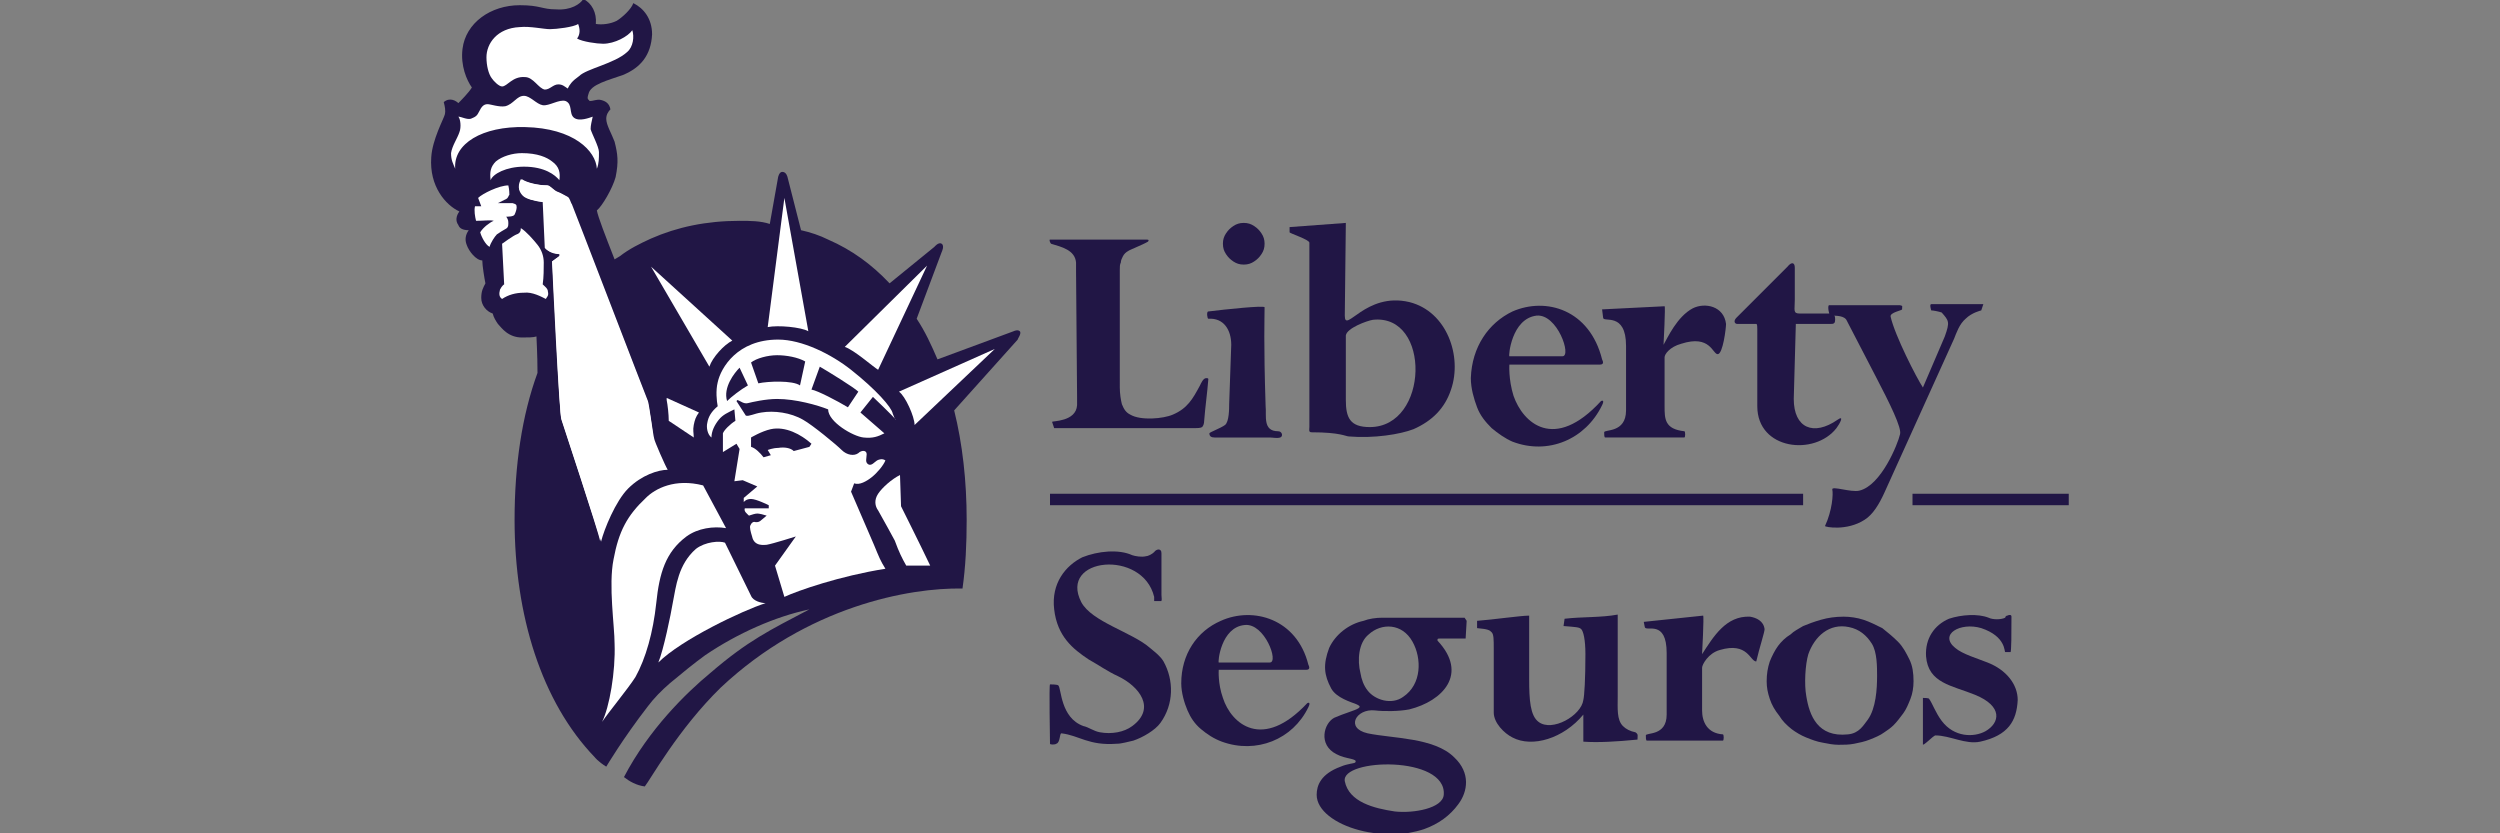 <?xml version="1.0" encoding="utf-8"?>
<!-- Generator: Adobe Illustrator 25.0.0, SVG Export Plug-In . SVG Version: 6.00 Build 0)  -->
<svg version="1.1" id="Layer_1" xmlns="http://www.w3.org/2000/svg" xmlns:xlink="http://www.w3.org/1999/xlink" x="0px" y="0px"
	 viewBox="0 0 240 80" style="enable-background:new 0 0 240 80;" xml:space="preserve">
<rect x="0" y="0" width="240" height="80" fill="#808080" stroke="none"/>
<style type="text/css">
	.st0{fill-rule:evenodd;clip-rule:evenodd;fill:#211645;}
	.st1{fill-rule:evenodd;clip-rule:evenodd;fill:#FFFFFF;}
</style>
<desc>Created with Sketch.</desc>
<g id="Symbols">
	<g id="Elements-_x2F_-Logo-_x2F_-Default" transform="translate(-1, -1)">
		<g id="logo" transform="translate(1, 1)">
			<g id="Seguros" transform="translate(75, 66)">
				<path id="Fill-26" class="st0" d="M109.9-3c0.2,2.6,2.5,2.8,4.7,3.7c2.7,1.1,2.4,2.7,1,3.5c-1.1,0.6-3,0.6-4.2-1
					c-0.6-0.8-0.9-1.7-1.2-2.1C110.2,1,109.7,1,109.6,1c0,0,0,4.2,0,4.4c-0.1,0.4,1-0.8,1.2-0.8c1.4,0,2.9,0.9,4.3,0.6
					c2.7-0.6,3.5-2,3.6-4c0-1.5-1.1-2.9-2.9-3.6c-1-0.4-2.4-0.8-3.1-1.4c-1.6-1.3,0.5-2.5,2.5-1.9c2.4,0.8,2.2,2.3,2.3,2.3
					c0.1,0,0.4,0,0.5,0c0.1,0.1,0.1-2,0.1-3.4c0-0.2-0.2-0.2-0.4-0.1c-0.1,0-0.2,0.1-0.2,0.2c-0.4,0.2-1.2,0.2-1.6,0
					c-1-0.4-2.6-0.3-3.8,0.1C110.7-6,109.8-4.7,109.9-3"/>
				<path id="Fill-20" class="st0" d="M102-6.8c-0.8,0-1.5,0.1-2.2,0.3c-0.7,0.2-1.2,0.4-1.7,0.6c-0.5,0.3-0.9,0.5-1.2,0.8
					C96.4-4.8,96-4.4,95.7-4c-0.3,0.4-0.6,1-0.8,1.5c-0.2,0.6-0.3,1.2-0.3,1.9c0,0.6,0.1,1.1,0.3,1.7c0.2,0.6,0.5,1.1,0.9,1.6
					C96.1,3.2,96.5,3.6,97,4c0.4,0.3,0.9,0.6,1.4,0.8c0.5,0.2,1,0.4,1.6,0.5c0.5,0.1,1,0.2,1.5,0.2c0.5,0,1,0,1.5-0.1
					c0.5-0.1,1-0.2,1.5-0.4c0.5-0.2,1-0.4,1.4-0.7c0.3-0.2,0.6-0.4,0.9-0.7c0.3-0.3,0.6-0.7,0.9-1.1c0.3-0.4,0.5-0.9,0.7-1.4
					c0.2-0.5,0.3-1.1,0.3-1.7c0-0.8-0.1-1.5-0.4-2.1c-0.3-0.6-0.6-1.2-1.1-1.7c-0.5-0.5-1-0.9-1.5-1.3c-0.6-0.3-1.2-0.6-1.8-0.8
					C103.3-6.7,102.6-6.8,102-6.8 M102.5-5.8c1,0.2,1.7,0.8,2.2,1.6c0.5,0.8,0.5,2.2,0.5,3.1c0,1.2-0.1,3.1-0.9,4.2
					c-0.4,0.5-0.8,1.3-1.9,1.4c-2.9,0.3-3.7-1.8-4-3.7c-0.2-1.1-0.1-3,0.2-4C99.2-4.9,100.6-6.2,102.5-5.8"/>
				<path id="Fill-25" class="st0" d="M82.9-5.8C83-5.3,85-6.6,85-3.3v5.9c0,2.1-2,1.7-2,2c0,0.2,0,0.5,0.1,0.5l7.3,0
					c0.1,0,0.1-0.6,0-0.6c-1.5-0.1-2-1.2-2-2.3v-4.1c0-0.3,0.6-1.4,1.7-1.7c2.7-0.8,2.9,1.1,3.5,1.1c0.3-1.3,0.8-2.8,0.8-3.1
					c-0.1-0.8-0.8-1.1-1.4-1.2c-2.3-0.1-3.5,1.9-4.6,3.6c0,0,0.2-3.7,0.1-3.7l-5.7,0.6L82.9-5.8z"/>
				<path id="Fill-24" class="st0" d="M82.2,5c-2,0.2-3.8,0.3-5.2,0.2l0-2.3c0-0.1,0-0.2,0-0.3c-1.9,2.3-4.9,3.2-6.8,2.2
					c-0.8-0.4-1.8-1.4-1.8-2.4l0-6.1c0-0.9,0-1.4-0.2-1.6c-0.2-0.2-0.3-0.3-1.4-0.4l0-0.7c1.4-0.1,4.2-0.5,5-0.5l0,6.1
					c0,2,0.1,3.5,0.9,4.1c1.3,1,4.1-0.6,4.3-2.1c0.1-0.4,0.2-2,0.2-4.4c0-1.4-0.2-2.2-0.4-2.4c-0.2-0.2-0.5-0.2-1.7-0.3l0.1-0.7
					c1.7-0.2,3.5-0.1,5.1-0.4l0,7.9c0,1.1-0.1,2.2,0.5,2.8c0.3,0.3,0.7,0.5,1.2,0.6C82.3,4.5,82.2,4.6,82.2,5"/>
				<path id="Fill-21" class="st0" d="M52.6-3.8c-0.6,1.6-0.5,2.6,0.2,3.9c0.5,0.9,1.9,1.3,2.4,1.5c0.2,0.1,0.5,0.2,0.2,0.4
					c-0.3,0.2-1.4,0.5-2.3,0.9c-1,0.5-1.6,2.6,0.2,3.5c0.9,0.5,2.1,0.4,1.8,0.8c-0.1,0.1-0.7,0.1-1.4,0.4c-1.9,0.7-2.3,1.8-2.3,2.7
					c0,1.5,1.8,2.8,4.1,3.4c1.1,0.3,2.4,0.4,3.4,0.4c0.7,0,1.9-0.2,2.8-0.5c1.4-0.5,2.5-1.3,3.3-2.4c0.9-1.2,1.2-3-0.4-4.5
					c-1.9-1.9-5.9-1.8-8.3-2.3C54.1,3.9,55.2,2,57,2.2c0.8,0.1,2.3,0.1,3.3-0.1c3.2-0.8,5.7-3.4,2.7-6.6c0,0,0-0.1,0-0.1
					c0-0.1,0.1-0.1,0.2-0.1h2.5l0.1-1.7l-0.2-0.3l-7.9,0c-0.6,0-1.3,0.1-1.8,0.3C54.5-6.1,53.2-5.1,52.6-3.8 M54.1,9
					c-0.4-2.2,9.8-2.5,9.5,1.3c-0.1,1.3-2.9,1.8-4.7,1.6C56.9,11.6,54.5,11,54.1,9 M56.4-5.1c1.2-1.1,3.2-1.1,4.2,0.7
					c0.9,1.6,0.9,4.1-0.9,5.3c-1.1,0.8-2.7,0.3-3.4-0.6c-0.4-0.5-0.6-1.1-0.7-1.7C55.3-2.6,55.4-4.3,56.4-5.1"/>
				<path id="Fill-23" class="st0" d="M50.4-1.7c0.4,0,0.3-0.3,0.2-0.5c-1.1-4.4-5.3-5.6-8.4-4.2c-2.3,1-3.8,3.2-3.8,6
					c0,0.9,0.3,1.9,0.6,2.6c0.3,0.7,0.7,1.3,1.3,1.8c0.6,0.5,1.2,0.9,2,1.2c3.3,1.2,6.8-0.2,8.3-3.3c0.2-0.4,0.1-0.5-0.1-0.4
					c-4.3,4.6-7.3,2-8.1-0.5C41.9-0.4,42-1.7,42-1.7H50.4z M42-2.4c-0.1,0,0.2-3.4,2.5-3.6c1.9-0.2,3.3,3.6,2.4,3.6L42-2.4z"/>
				<path id="Fill-22" class="st0" d="M26.2-7.5c0.3,2.6,1.8,3.8,3.3,4.8c0.9,0.5,1.9,1.2,2.8,1.6c2.1,1,3.7,3.1,1.4,4.8
					c-0.8,0.6-2,0.8-3.1,0.6C30,4.2,29.5,3.8,29,3.7c-2.2-0.8-2.1-3.6-2.4-3.9c-0.1-0.1-0.7-0.1-0.8-0.1c-0.1,0,0,5.4,0,5.7
					c0,0.1,0.5,0.1,0.6,0c0.4-0.1,0.3-1,0.5-1c1.7,0.2,2.6,1.2,5.3,1c0.5,0,1.1-0.2,1.6-0.3c0.9-0.3,2.1-1,2.6-1.7
					c1.3-1.8,1.3-4.1,0.3-5.9c-0.3-0.5-0.7-0.8-1.3-1.3c-1.7-1.5-5.6-2.5-6.6-4.4c-2.2-4.3,5.9-5.1,7-0.5c0,0,0,0.4,0,0.4
					c0.2,0,0.5,0,0.6,0c0.2,0.1,0.1-0.4,0.1-0.6l0-4c0-0.5-0.5-0.4-0.7-0.1c-0.2,0.2-0.6,0.4-0.8,0.4c-0.4,0.1-1,0-1.3-0.1
					c-1.3-0.6-3.3-0.4-4.8,0.2C27.3-11.7,25.9-10,26.2-7.5"/>
			</g>
			<polygon id="Fill-2" class="st0" points="183.6,48.5 198.6,48.5 198.6,47.4 183.6,47.4 			"/>
			<polygon id="Fill-1" class="st0" points="100.8,48.5 173.1,48.5 173.1,47.4 100.8,47.4 			"/>
			<g id="Liberty" transform="translate(75, 27)">
				<path id="Fill-1_1_" class="st0" d="M106.5,3.4c-0.1-0.4,1.1-0.6,1.1-0.7c0-0.4,0.1-0.3-0.2-0.4l-6.8,0c-0.2,0,0,1,0.1,1
					c0.6,0,1.4,0,1.6,0.5l2.8,5.4c1.3,2.5,2.5,4.9,2.3,5.5c-0.2,0.9-1.8,4.9-3.9,5.4c-0.8,0.2-2.7-0.5-2.6-0.1c0.1,0.4,0,2-0.7,3.5
					c0,0.1,2.1,0.5,3.8-0.6c0.8-0.5,1.4-1.5,1.9-2.6l6.7-14.8c0.2-0.5,0.5-1.4,1.1-1.9c0.6-0.6,1.5-0.8,1.5-0.8l0.2-0.6l-5,0
					c-0.2,0,0,0.6,0,0.6c0.2,0,0.7,0.1,1,0.2c0.7,0.8,0.8,0.9,0.3,2.3l-2.1,4.9C109,9.3,106.9,5.2,106.5,3.4"/>
				<path id="Fill-3" class="st0" d="M97.4,4.1l3.3,0c0.2,0,0.3,0,0.4-0.1c0.1-0.1,0.1-0.6,0-0.7c0-0.1-0.1-0.2-0.2-0.2l-1.1,0h-2
					c-0.7,0-0.5-0.3-0.5-1.3l0-3.1c0-0.5-0.3-0.6-0.7-0.1l-4.9,4.9c-0.3,0.3-0.2,0.6,0.1,0.6l1.8,0c0.1,0,0.1,0.3,0.1,0.5v7.4
					c0,4.2,5.5,4.8,7.6,2.1c0.3-0.4,0.8-1.3,0.1-0.8c-2.3,1.6-4.2,0.8-4.2-2L97.4,4.1z"/>
				<path id="Fill-5" class="st0" d="M78.9,3.5c0,0.5,2.2-0.6,2.2,2.7v6.2c0,2.2-2.1,1.8-2.1,2.1c0,0.2,0,0.5,0.1,0.5l7.6,0
					c0.1,0,0.1-0.6,0-0.6c-1.9-0.2-1.9-1.2-1.9-2.4V7.3c0-0.3,0.5-1,1.6-1.3c2.8-0.9,3,1,3.5,1c0.5,0,0.8-2.5,0.8-2.9
					c-0.2-1.7-2-2.1-3.2-1.5c-1.5,0.8-2.4,2.8-2.8,3.5c0,0,0.2-3.8,0.1-3.7l-6,0.3L78.9,3.5z"/>
				<path id="Fill-7" class="st0" d="M78.6,8c0.4,0,0.3-0.3,0.2-0.5c-1.2-4.8-5.4-6-8.6-4.6c-2.3,1.1-3.9,3.4-4,6.4
					c0,1,0.3,2,0.6,2.8c0.3,0.8,0.8,1.4,1.4,2c0.6,0.5,1.3,1,2,1.3c3.4,1.3,7-0.2,8.6-3.5c0.2-0.4,0.1-0.5-0.1-0.4
					c-4.5,4.9-7.5,2.1-8.4-0.5C69.8,9.4,69.9,8,69.9,8H78.6z M69.9,7.2c-0.1,0,0.2-3.6,2.6-3.9c2-0.2,3.4,3.9,2.5,3.9L69.9,7.2z"/>
				<path id="Fill-9" class="st0" d="M50.7,14c0,0.2-0.1,0.5,0.2,0.5c2.8,0,3.3,0.4,3.6,0.4c2.4,0.2,4.9-0.2,6.2-0.7
					c1.8-0.8,3-2,3.6-3.8c1.1-3.2-0.4-7.5-4-8.4c-4.2-1-6.2,3.1-6.2,1.3l0.1-8.9l-5.4,0.4l0,0.5c0,0.1,1.9,0.7,1.9,1L50.7,14z
					 M54.2,5.8c0-0.2,0-0.4,0-0.6c0.1-0.7,2-1.4,2.6-1.5C62.4,3.1,62.2,14,56.5,14c-1.9,0-2.3-0.9-2.3-2.6V5.8z"/>
				<path id="Fill-11" class="st0" d="M46.4-3.6c0-0.4-0.1-0.7-0.3-1c-0.2-0.3-0.4-0.5-0.7-0.7c-0.3-0.2-0.6-0.3-1-0.3
					c-0.4,0-0.7,0.1-1,0.3c-0.3,0.2-0.5,0.4-0.7,0.7c-0.2,0.3-0.3,0.6-0.3,1c0,0.4,0.1,0.7,0.3,1c0.2,0.3,0.4,0.5,0.7,0.7
					c0.3,0.2,0.6,0.3,1,0.3c0.4,0,0.7-0.1,1-0.3c0.3-0.2,0.5-0.4,0.7-0.7C46.3-2.9,46.4-3.2,46.4-3.6"/>
				<path id="Fill-13" class="st0" d="M43,11.8c0,0.4,0,1.7-0.4,2c-0.4,0.3-1.5,0.7-1.5,0.8c0,0.3,0.2,0.4,0.5,0.4l5.3,0
					c0.3,0,0.7,0.1,1,0c0.3-0.1,0.2-0.6-0.2-0.6c-1.5,0-1.1-1.5-1.2-2.4c-0.2-6.1-0.1-8.5-0.1-9.5c0-0.2-3.8,0.2-5.4,0.4
					c-0.2,0-0.1,0.7,0,0.7c1.5-0.1,2.2,1.1,2.2,2.5L43,11.8z"/>
				<path id="Fill-15" class="st0" d="M28.4,11.1c0,0.3,0,0.6,0,0.8c-0.1,1.6-2.4,1.5-2.4,1.6l0.2,0.6l13.2,0c0.7,0,0.8,0,1-0.1
					c0.1-0.1,0.2-0.3,0.2-0.6c0.1-1.3,0.3-2.7,0.4-4c0-0.1-0.1-0.1-0.2-0.1c-0.3,0-0.5,0.5-0.6,0.7c-0.7,1.3-1.2,2.2-2.6,2.8
					c-0.9,0.4-3.1,0.6-4.1,0c-0.4-0.2-0.6-0.5-0.8-1c-0.1-0.4-0.2-1-0.2-1.6V-1.1c0-0.3,0-0.5,0.1-0.7c0-0.2,0.1-0.4,0.2-0.6
					c0.1-0.2,0.3-0.4,0.5-0.5c0.1-0.1,1.4-0.6,1.9-0.9C35.3-3.9,35.3-4,35.1-4l-8.8,0c-0.1,0-0.4,0-0.5,0c-0.1,0,0,0.3,0.1,0.4
					c1,0.3,2.3,0.6,2.4,1.8c0,0.2,0,0.5,0,0.8L28.4,11.1z"/>
			</g>
			<g id="Isotipo">
				<path id="Fill-27" class="st0" d="M97.9,31.8c-0.2-0.2-0.6,0-0.6,0L90,34.5c-0.6-1.4-1.2-2.7-2-3.9l2.4-6.4c0,0,0.3-0.6,0-0.8
					c-0.3-0.2-0.7,0.3-0.7,0.3l-4.3,3.5c-1.7-1.8-3.6-3.2-5.9-4.2c-0.8-0.4-1.7-0.7-2.6-0.9l-1.3-5.1c0,0-0.1-0.5-0.5-0.5
					c-0.3,0-0.4,0.5-0.4,0.5l-0.8,4.5C73,21.2,72,21.2,71,21.2c-3.2,0-6,0.6-8.5,1.7c-1.1,0.5-2.1,1-3,1.7c-0.2,0.1-0.3,0.2-0.5,0.3
					c-0.9-2.3-1.6-4.1-1.7-4.7c0.5-0.4,1.5-2.1,1.8-3.2c0.3-1.5,0.2-2.2-0.1-3.4c-0.3-0.8-0.8-1.6-0.8-2.2c0-0.4,0.2-0.7,0.4-0.9
					c-0.1-0.6-0.5-0.8-0.9-0.9c-0.4-0.1-0.7,0.1-1.1,0.1c-0.1-0.2-0.3-0.1-0.1-0.7c0.2-0.9,1.9-1.3,3.3-1.8c1.7-0.7,2.7-1.9,2.8-3.9
					c0-1.5-0.8-2.5-1.8-3c-0.2,0.6-1.1,1.4-1.6,1.7c-0.6,0.3-1.4,0.4-2,0.3c0.1-1.1-0.4-2-1.2-2.4c-0.3,0.5-1.2,1.1-2.6,1
					c-1.4,0-1.5-0.4-3.5-0.4c-2.8,0-5.2,1.7-5.5,4.2c-0.2,1.6,0.4,3,0.9,3.7C45,8.9,44.2,9.7,44,9.9c-0.2-0.2-0.8-0.6-1.4-0.1
					c0.1,0.4,0.2,0.8,0.1,1.2c-0.1,0.4-1.2,2.4-1.3,4.1c-0.2,2.8,1.4,4.6,2.7,5.2c-0.3,0.4-0.4,0.9-0.1,1.3c0.1,0.3,0.4,0.5,1,0.5
					c-0.3,0.4-0.4,0.9-0.2,1.4c0.2,0.6,0.9,1.5,1.5,1.5c0,0.5,0.2,1.7,0.3,2.2c-0.2,0.4-0.4,0.7-0.4,1.4c0,0.7,0.5,1.3,1.1,1.5
					c0.1,0.4,0.3,0.7,0.5,1c0.2,0.2,0.4,0.5,0.8,0.8c0.4,0.3,0.9,0.5,1.5,0.5c0.6,0,1.1,0,1.4-0.1c0,0.2,0.1,1.7,0.1,3.5
					c-1.5,4.1-2.2,8.9-2.2,14.1v0c0,9.2,2.6,17.5,7.7,22.8c0,0,0.3,0.4,1.1,0.9c0,0,1.6-2.7,4-5.8c0.6-0.8,1.3-1.5,2.1-2.2
					c1.2-1,2.3-1.9,3.4-2.7c3.1-2.1,6.7-3.7,10-4.4c-3.8,2-5.9,3-9.5,6.1c-2.3,1.9-5.9,5.4-8.3,10c0.5,0.4,1.2,0.8,2,0.9
					c0.5-0.6,3.2-5.5,7.3-9.5c8.3-7.8,18.1-9.6,23.2-9.5c0.3-2.1,0.4-4.3,0.4-6.6c0-3.7-0.4-7.3-1.2-10.5l6.1-6.8
					C97.7,32.5,98.1,32,97.9,31.8"/>
				<path id="Fill-28" class="st1" d="M52.4,28.7c-0.4-0.2-1.3-0.7-2.1-0.6c-0.8,0-1.5,0.2-2.1,0.6c-0.3-0.2-0.3-0.5-0.2-0.9
					c0.2-0.4,0.4-0.5,0.4-0.5l-0.2-3.9c0,0,1.1-0.8,1.4-0.9c0.3-0.1,0.4-0.3,0.4-0.6c0.5,0.3,1.2,1.1,1.6,1.6
					c0.4,0.5,0.6,1.1,0.6,1.7c0,0.6,0,1.4-0.1,2.1c0.2,0.2,0.5,0.4,0.5,0.7C52.7,28.4,52.5,28.5,52.4,28.7"/>
				<path id="Fill-29" class="st1" d="M87.8,40.8c0-0.8-0.9-2.8-1.5-3.2l9.2-4.1L87.8,40.8z"/>
				<path id="Fill-30" class="st1" d="M62.5,25.6l7.8,7.1c-0.8,0.4-1.9,1.6-2.2,2.5L62.5,25.6z"/>
				<path id="Fill-31" class="st1" d="M67.1,39.6c-0.3,0.4-0.4,0.7-0.5,1.2c-0.1,0.5,0,0.8,0,1.2l-2.4-1.6c0-0.6-0.1-1.5-0.2-2
					c0,0,0-0.1,0-0.2L67.1,39.6z"/>
				<path id="Fill-32" class="st1" d="M53.9,40.2C53.7,40,53.1,25.6,53,25.1l0.8-0.6v-0.1c-0.6,0-1.2-0.2-1.4-0.6l-0.2-4.4
					c-0.8-0.1-1.6-0.3-1.9-0.6c-0.4-0.4-0.7-0.8-0.2-1.6c0.4,0.3,1.5,0.6,2.5,0.6c0.2,0,0.6,0.5,0.9,0.6c0.3,0.1,0.8,0.4,1,0.5
					c0.2,0.1,0.3,0.6,0.4,0.7c0.1,0.2,7.2,18.7,7.3,18.9c0.1,0.2,0.5,3.3,0.6,3.6c0,0.2,1.1,2.7,1.3,3c-0.9,0-2.5,0.5-3.8,1.8
					c-1.2,1.2-2.3,3.9-2.6,5.1C57.5,51.2,54,40.5,53.9,40.2"/>
				<path id="Fill-33" class="st1" d="M63,57.9c-0.3,2.8-1,5.3-2,7.1c-0.7,1.1-2.6,3.4-3.2,4.3c0.7-1.4,1.3-4.8,1.2-7.5
					c0-1.7-0.6-5.6-0.1-8.1c0.5-2.7,1.3-4.2,3.1-5.9c0.9-0.9,2.8-1.9,5.5-1.2l2.2,4.1c-1.2-0.2-2.7,0-3.8,0.8
					C63.9,53,63.3,55,63,57.9"/>
				<path id="Fill-34" class="st1" d="M63.2,63.6c0.5-1.2,1.2-4.6,1.4-5.8c0.3-1.5,0.5-3.6,2.2-5.1c0.9-0.7,2.3-0.8,2.8-0.6l2.5,5.1
					c0.2,0.5,1,0.7,1.4,0.7C71.3,58.6,65.4,61.4,63.2,63.6"/>
				<path id="Fill-35" class="st1" d="M84.3,47.4c-0.4,0.6-0.3,1.2,0,1.6c0.3,0.5,1.6,2.9,1.6,2.9c0.4,1.1,0.7,1.7,1.1,2.4
					c0.7,0,1.5,0,2.3,0c-0.9-1.9-2.8-5.7-2.8-5.7l-0.1-3C85.6,46,84.7,46.8,84.3,47.4"/>
				<path id="Fill-36" class="st1" d="M73.7,31.4c1-0.2,3.2,0,3.9,0.4L75.3,19L73.7,31.4z"/>
				<path id="Fill-37" class="st1" d="M54.8,19.6c-0.1-0.2-0.2-0.7-0.4-0.7c-0.2-0.1-0.7-0.4-1-0.5c-0.2-0.1-0.7-0.6-0.9-0.6
					c-1,0-2.1-0.3-2.5-0.6c-0.4,0.8-0.1,1.3,0.2,1.6c0.3,0.3,1.1,0.5,1.9,0.6l0.2,4.4c0.2,0.3,0.9,0.5,1.4,0.6v0.2L53,25.1
					c0,0.5,0.7,14.9,0.9,15.2c0.1,0.3,3.6,10.9,3.7,11.6c0.3-1.2,1.3-3.9,2.6-5.1c1.3-1.2,2.8-1.8,3.8-1.8c-0.2-0.2-1.3-2.7-1.3-3
					c0-0.2-0.4-3.3-0.6-3.6C62,38.2,54.9,19.7,54.8,19.6"/>
				<path id="Fill-38" class="st1" d="M50.3,16c2,0,3,0.8,3.4,1.3c0.1-0.7,0-1.3-0.7-1.8c-0.5-0.4-1.4-0.8-2.9-0.8
					c-0.9,0-1.9,0.3-2.5,0.8c-0.5,0.5-0.6,1-0.5,1.8C47.3,16.7,48.6,16,50.3,16"/>
				<path id="Fill-39" class="st1" d="M46.7,5.5c0,0.8,0.2,1.6,0.5,2c0.2,0.3,0.7,0.8,1,0.8c0.5,0,1-1,2.2-0.9
					c0.8,0,1.3,1.1,1.9,1.2c0.5,0,0.8-0.5,1.3-0.5c0.4,0,0.6,0.2,0.9,0.4c0.2-0.4,0.4-0.7,1.1-1.2C56.3,6.6,59,6.1,60.2,5
					c0.6-0.5,0.7-1.5,0.5-2.1c-0.4,0.6-1.7,1.3-2.8,1.3c-0.6,0-2-0.2-2.5-0.5c0.3-0.4,0.3-0.9,0.1-1.4c-0.4,0.3-2.1,0.5-2.7,0.5
					c-0.6,0-1.9-0.3-2.9-0.2C47.7,2.7,46.7,4.2,46.7,5.5"/>
				<path id="Fill-40" class="st1" d="M50.4,12.2c4.7,0.1,6.8,2.3,6.9,4c0.2-0.5,0.2-1,0.2-1.6c0-0.5-0.7-1.8-0.8-2.2
					c0-0.4,0.1-0.7,0.2-1.2c-0.3,0.1-1.3,0.5-1.8,0.1c-0.5-0.4-0.1-1.3-0.8-1.6c-0.6-0.2-1.6,0.5-2.2,0.4c-0.6-0.1-1.2-0.9-1.8-0.9
					c-0.7,0-1,0.8-1.8,1c-0.6,0.1-1.4-0.2-1.7-0.2c-0.4,0-0.6,0.3-0.8,0.7c-0.2,0.4-0.3,0.5-0.8,0.7c-0.4,0.1-0.9-0.2-1.2-0.2
					c0.2,0.2,0.3,1,0.1,1.5c-0.2,0.6-0.7,1.3-0.8,2c0,0.7,0.2,1,0.4,1.5C43.5,13.8,46.3,12.1,50.4,12.2"/>
				<path id="Fill-41" class="st1" d="M47.4,21.2c-0.3,0.1-1,0.6-1.3,1.1c0.1,0.4,0.5,1.2,0.9,1.4c0.1-0.4,0.5-1,0.7-1.2
					c0.3-0.2,0.6-0.4,0.8-0.5c0.2-0.1,0.3-0.2,0.3-0.5c0-0.3,0-0.4-0.2-0.7c0.2,0,0.7,0,0.8-0.2c0.1-0.2,0.2-0.5,0.2-0.7
					c0-0.3-0.1-0.3-0.4-0.4c-0.3,0-1,0-1.4,0c0,0,0.6-0.3,0.8-0.4c0.2-0.1,0.2-0.3,0.3-0.4c0-0.1,0-0.5-0.1-0.9
					c-0.9,0-2.5,0.8-2.9,1.2l0.3,0.8l-0.6,0c-0.1,0.4,0,1,0.1,1.4C46.4,21.2,47.1,21.1,47.4,21.2"/>
				<path id="Fill-42" class="st1" d="M81.4,39.1c-1-0.6-2.9-1.6-3.5-1.7l0.8-2.2c0.7,0.4,3.3,2,3.7,2.4L81.4,39.1z M76.8,37
					c-0.7-0.5-3.1-0.4-4-0.2l-0.7-2c0.5-0.4,1.6-0.7,2.5-0.7c0.9,0,2,0.2,2.7,0.6L76.8,37z M69.8,38.5c-0.4-1.3,0.7-2.7,1.2-3.2
					l0.8,1.7C71.1,37.4,70.2,38.1,69.8,38.5z M72.1,42c0,0,1-0.6,1.9-0.8c1.4-0.3,2.9,0.5,3.9,1.4l-0.2,0.3l-1.5,0.4
					c-0.3-0.3-0.9-0.4-1.5-0.3c-0.5,0-1,0.2-1,0.2l0.3,0.5l-0.7,0.2c-0.3-0.4-0.8-0.9-1.2-1V42z M85.7,39.7c-0.1-0.6-1.6-2.3-4-4.2
					c-1.9-1.5-4.7-2.9-7-2.9c-3.9,0-5.5,2.7-5.8,4.1c-0.2,0.8-0.1,1.8,0,2.3c-0.6,0.5-0.9,1-1,1.6c-0.1,0.4,0,1.1,0.4,1.4
					c0-0.6,0.3-1.2,0.7-1.7c0.4-0.5,0.9-0.7,1.5-1l0.1,1.1c-0.5,0.3-1.1,0.9-1.2,1.2l0,1.8l1.3-0.8l0.3,0.5l-0.5,3.1l0.8-0.1
					l1.4,0.6l-1.3,1.1v0.4c0,0,0.2-0.3,0.7-0.3c0.5,0,1.7,0.6,1.7,0.6l0,0.3h-0.5h-1.8c-0.1,0.3,0.2,0.5,0.4,0.7
					c0.3-0.1,0.6-0.2,0.8-0.2c0.2,0,0.6,0.1,0.9,0.2L73,50c0,0-0.2,0.2-0.6,0.1c-0.2,0-0.4,0.3-0.4,0.5c0,0.3,0.2,0.9,0.2,0.9
					c0.2,1,1.2,0.8,1.4,0.8c0.6-0.1,2.8-0.8,2.8-0.8l-2,2.8l0.9,3c1.3-0.6,5.3-2,9.7-2.7c-0.5-0.8-0.6-1.1-1.1-2.3l-2.2-5.1l0.3-0.8
					c0.5,0.2,1.2-0.2,1.7-0.6c0.5-0.4,1.1-1.1,1.3-1.6c-0.3-0.2-0.6-0.1-0.8,0c-0.3,0.2-0.5,0.5-0.8,0.4c-0.4-0.2-0.2-0.6-0.2-1
					c0-0.4-0.5-0.4-0.8-0.1c-0.4,0.3-1.1,0.2-1.6-0.3c-0.5-0.5-2.8-2.4-3.7-2.9c-1.2-0.7-2.8-0.9-4-0.7c-0.7,0.1-1.2,0.4-1.5,0.3
					l-0.9-1.4l0.1-0.1c0.3,0.1,0.6,0.4,1,0.3c0.4-0.1,1.7-0.4,2.8-0.4c1.8,0,3.9,0.6,4.9,1c0,1.2,2.4,2.6,3.4,2.7
					c0.9,0.1,1.4-0.1,2-0.4l-2.3-2l1.2-1.5c0,0,1.9,1.8,2.2,2.2C85.9,40.3,85.8,39.9,85.7,39.7z"/>
				<path id="Fill-43" class="st1" d="M81.1,33.3c0.9,0.3,2.7,1.9,3.2,2.2l4.7-10L81.1,33.3z"/>
			</g>
		</g>
	</g>
</g>
</svg>

